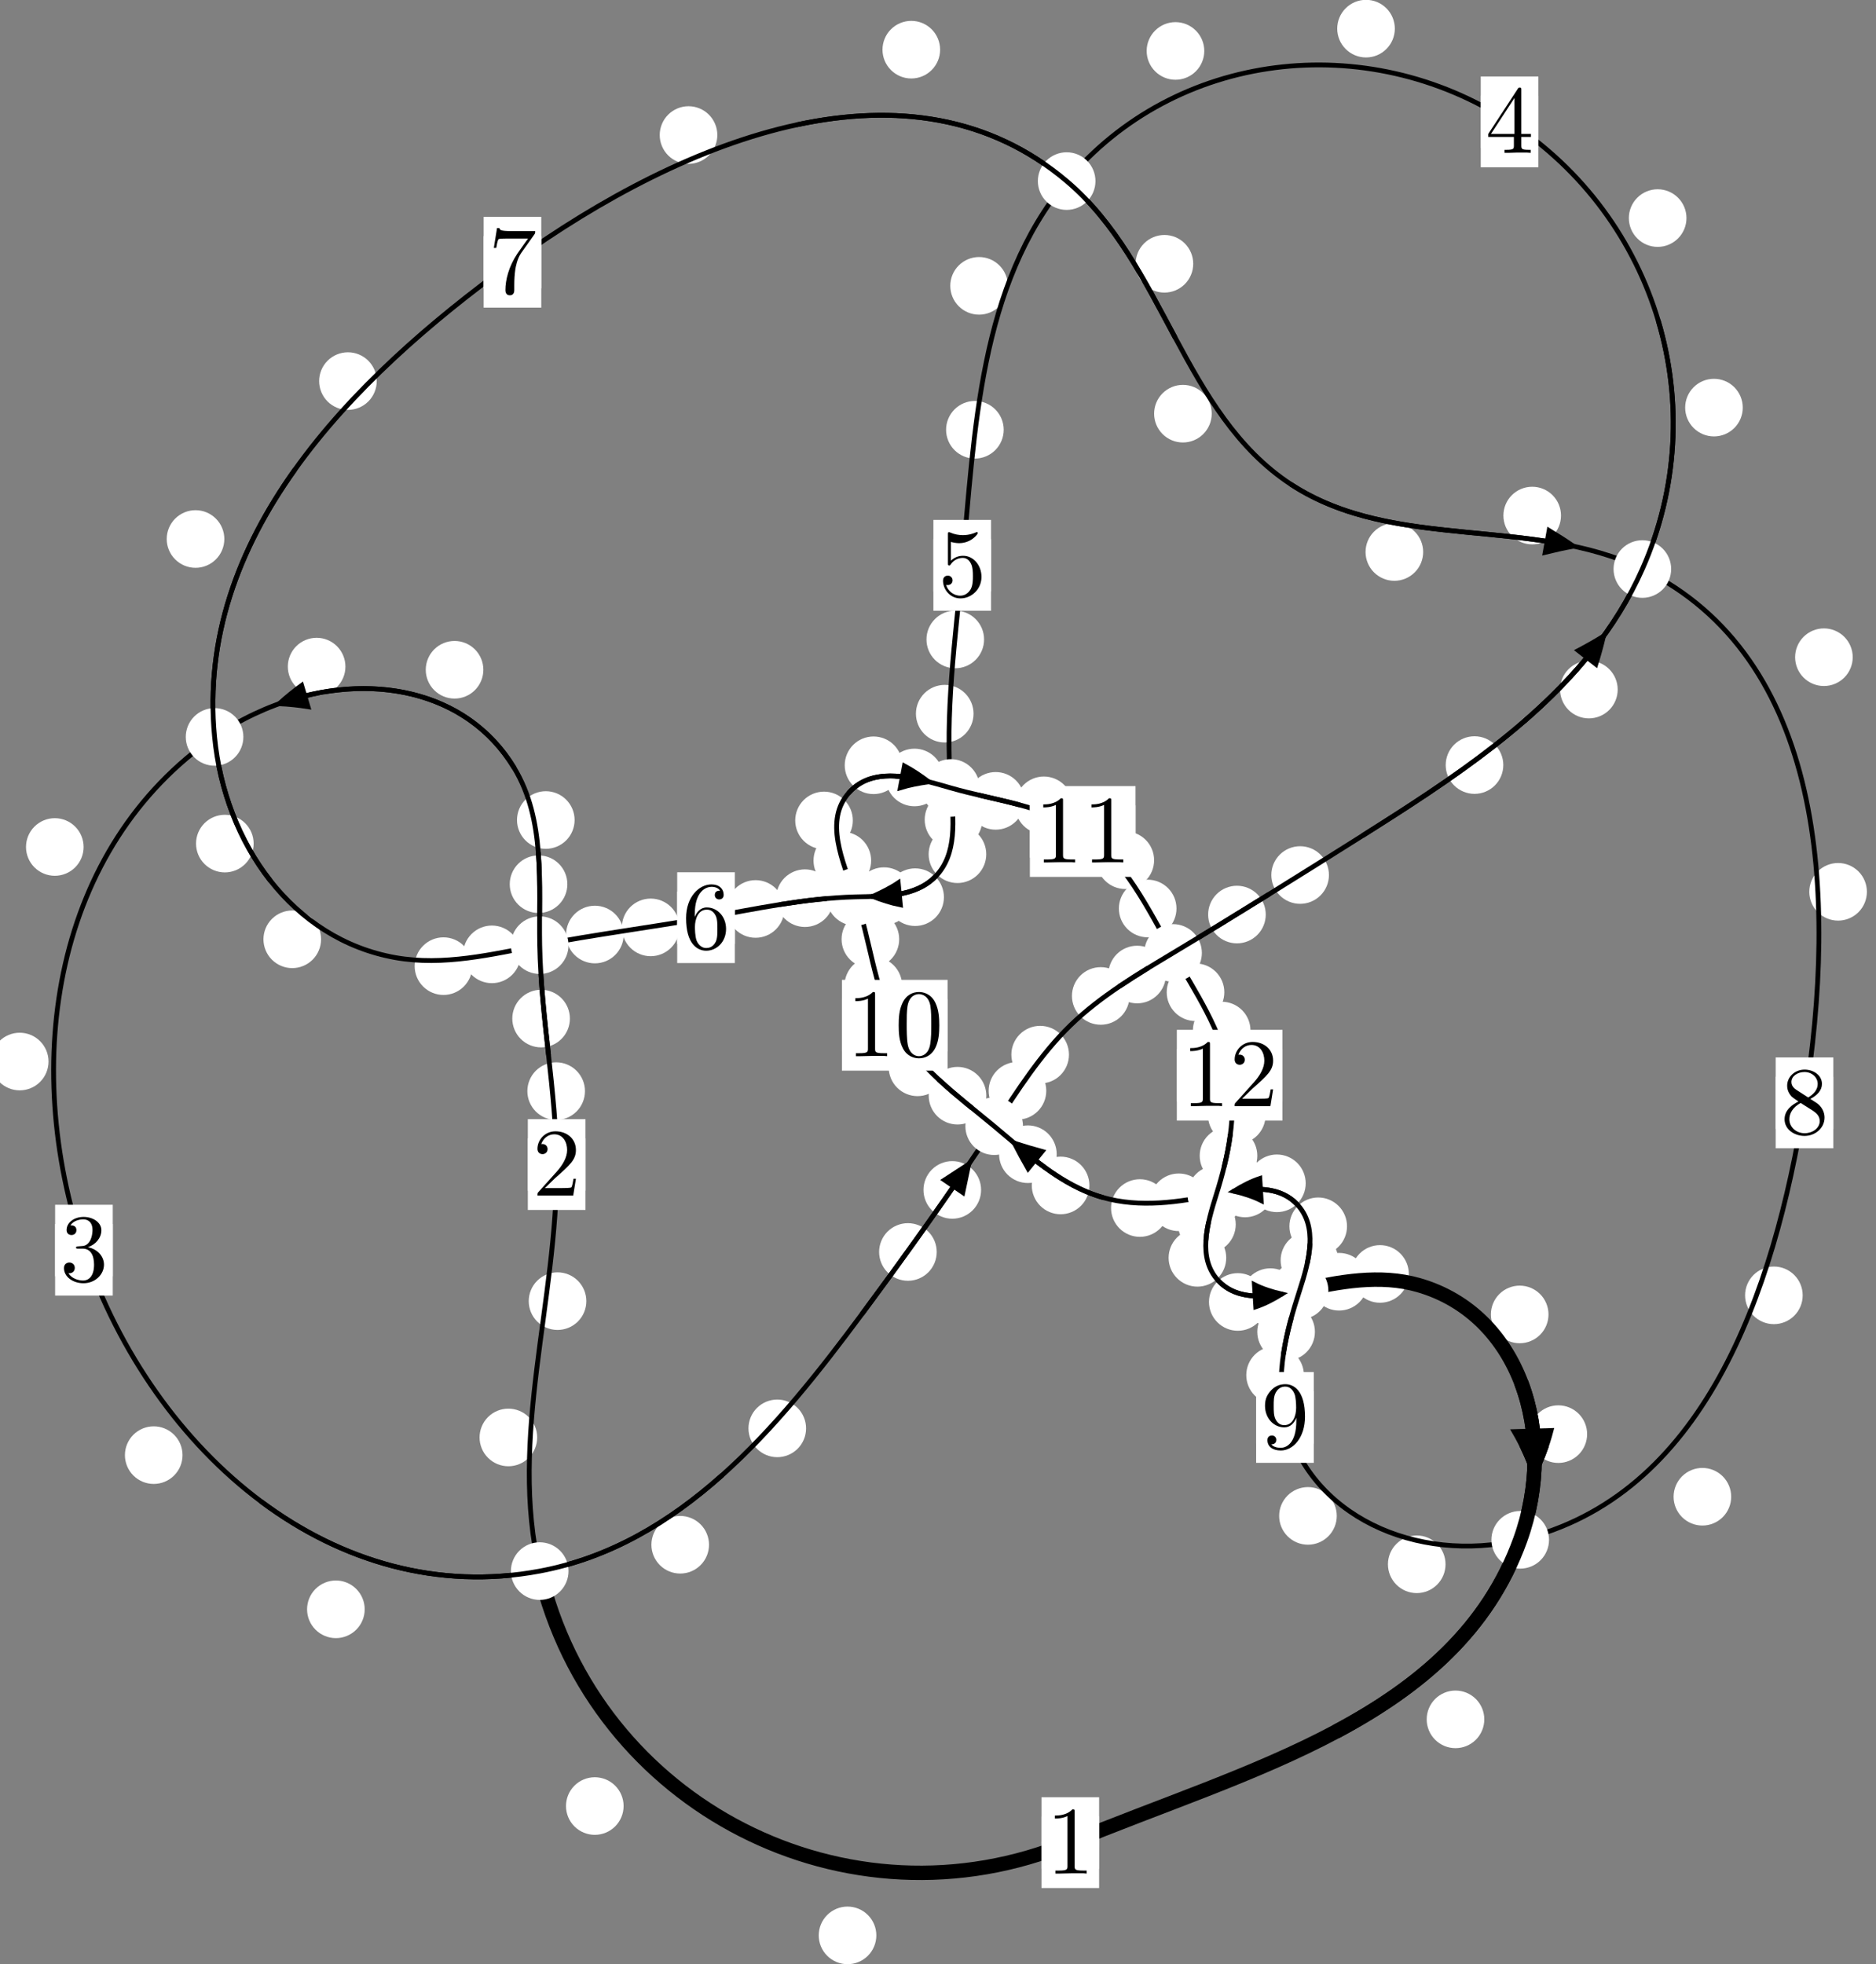 <?xml version="1.0"?>
<!-- Created by MetaPost 1.999 on 2021.07.05:2359 -->
<svg version="1.1" xmlns="http://www.w3.org/2000/svg" xmlns:xlink="http://www.w3.org/1999/xlink" width="194.654" height="203.801" viewBox="0 0 194.654 203.801">
<rect x="0" y="0" width="194.654" height="203.801" fill="#808080" stroke="none"/>
<!-- Original BoundingBox: -56.943298 -40.783890 137.710388 163.016617 -->
  <defs>
    <g transform="scale(0.01,0.01)" id="GLYPHcmr10_48">
      <path style="fill-rule: evenodd;" d="M460 -320C460 -400,455 -480,420 -554C374 -650,292 -666,250 -666C190 -666,117 -640,76 -547C44 -478,39 -400,39 -320C39 -245,43 -155,84 -79C127 2,200 22,249 22C303 22,379 1,423 -94C455 -163,460 -241,460 -320M249 -0C210 -0,151 -25,133 -121C122 -181,122 -273,122 -332C122 -396,122 -462,130 -516C149 -635,224 -644,249 -644C282 -644,348 -626,367 -527C377 -471,377 -395,377 -332C377 -257,377 -189,366 -125C351 -30,294 -0,249 -0"></path>
    </g>
    <g transform="scale(0.01,0.01)" id="GLYPHcmr10_49">
      <path style="fill-rule: evenodd;" d="M294 -640C294 -664,294 -666,271 -666C209 -602,121 -602,89 -602L89 -571C109 -571,168 -571,220 -597L220 -79C220 -43,217 -31,127 -31L95 -31L95 -0L257 -0L130 -3L217 -3L257 -3L297 -3L384 -3L419 -0L419 -31L387 -31C297 -31,294 -42,294 -79"></path>
    </g>
    <g transform="scale(0.01,0.01)" id="GLYPHcmr10_50">
      <path style="fill-rule: evenodd;" d="M127 -77L233 -180C389 -318,449 -372,449 -472C449 -586,359 -666,237 -666C124 -666,50 -574,50 -485C50 -429,100 -429,103 -429C120 -429,155 -441,155 -482C155 -508,137 -534,102 -534C94 -534,92 -534,89 -533C112 -598,166 -635,224 -635C315 -635,358 -554,358 -472C358 -392,308 -313,253 -251L61 -37C50 -26,50 -24,50 -0L421 -0L449 -174L424 -174C419 -144,412 -100,402 -85C395 -77,329 -77,307 -77"></path>
    </g>
    <g transform="scale(0.01,0.01)" id="GLYPHcmr10_51">
      <path style="fill-rule: evenodd;" d="M290 -352C372 -379,430 -449,430 -528C430 -610,342 -666,246 -666C145 -666,69 -606,69 -530C69 -497,91 -478,120 -478C151 -478,171 -500,171 -529C171 -579,124 -579,109 -579C140 -628,206 -641,242 -641C283 -641,338 -619,338 -529C338 -517,336 -459,310 -415C280 -367,246 -364,221 -363C213 -362,189 -360,182 -360C174 -359,167 -358,167 -348C167 -337,174 -337,191 -337L235 -337C317 -337,354 -269,354 -171C354 -35,285 -6,241 -6C198 -6,123 -23,88 -82C123 -77,154 -99,154 -137C154 -173,127 -193,98 -193C74 -193,42 -179,42 -135C42 -44,135 22,244 22C366 22,457 -69,457 -171C457 -253,394 -331,290 -352"></path>
    </g>
    <g transform="scale(0.01,0.01)" id="GLYPHcmr10_52">
      <path style="fill-rule: evenodd;" d="M294 -165L294 -78C294 -42,292 -31,218 -31L197 -31L197 -0L332 -0L238 -3L290 -3L332 -3L374 -3L427 -3L468 -0L468 -31L447 -31C373 -31,371 -42,371 -78L371 -165L471 -165L471 -196L371 -196L371 -651C371 -671,371 -677,355 -677C346 -677,343 -677,335 -665L28 -196L28 -165M300 -196L56 -196L300 -569"></path>
    </g>
    <g transform="scale(0.01,0.01)" id="GLYPHcmr10_53">
      <path style="fill-rule: evenodd;" d="M449 -201C449 -320,367 -420,259 -420C211 -420,168 -404,132 -369L132 -564C152 -558,185 -551,217 -551C340 -551,410 -642,410 -655C410 -661,407 -666,400 -666C399 -666,397 -666,392 -663C372 -654,323 -634,256 -634C216 -634,170 -641,123 -662C115 -665,113 -665,111 -665C101 -665,101 -657,101 -641L101 -345C101 -327,101 -319,115 -319C122 -319,124 -322,128 -328C139 -344,176 -398,257 -398C309 -398,334 -352,342 -334C358 -297,360 -258,360 -208C360 -173,360 -113,336 -71C312 -32,275 -6,229 -6C156 -6,99 -59,82 -118C85 -117,88 -116,99 -116C132 -116,149 -141,149 -165C149 -189,132 -214,99 -214C85 -214,50 -207,50 -161C50 -75,119 22,231 22C347 22,449 -74,449 -201"></path>
    </g>
    <g transform="scale(0.01,0.01)" id="GLYPHcmr10_54">
      <path style="fill-rule: evenodd;" d="M132 -328L132 -352C132 -605,256 -641,307 -641C331 -641,373 -635,395 -601C380 -601,340 -601,340 -556C340 -525,364 -510,386 -510C402 -510,432 -519,432 -558C432 -618,388 -666,305 -666C177 -666,42 -537,42 -316C42 -49,158 22,251 22C362 22,457 -72,457 -204C457 -331,368 -427,257 -427C189 -427,152 -376,132 -328M251 -6C188 -6,158 -66,152 -81C134 -128,134 -208,134 -226C134 -304,166 -404,256 -404C272 -404,318 -404,349 -342C367 -305,367 -254,367 -205C367 -157,367 -107,350 -71C320 -11,274 -6,251 -6"></path>
    </g>
    <g transform="scale(0.01,0.01)" id="GLYPHcmr10_55">
      <path style="fill-rule: evenodd;" d="M476 -609C485 -621,485 -623,485 -644L242 -644C120 -644,118 -657,114 -676L89 -676L56 -470L81 -470C84 -486,93 -549,106 -561C113 -567,191 -567,204 -567L411 -567C400 -551,321 -442,299 -409C209 -274,176 -135,176 -33C176 -23,176 22,222 22C268 22,268 -23,268 -33L268 -84C268 -139,271 -194,279 -248C283 -271,297 -357,341 -419"></path>
    </g>
    <g transform="scale(0.01,0.01)" id="GLYPHcmr10_56">
      <path style="fill-rule: evenodd;" d="M163 -457C117 -487,113 -521,113 -538C113 -599,178 -641,249 -641C322 -641,386 -589,386 -517C386 -460,347 -412,287 -377M309 -362C381 -399,430 -451,430 -517C430 -609,341 -666,250 -666C150 -666,69 -592,69 -499C69 -481,71 -436,113 -389C124 -377,161 -352,186 -335C128 -306,42 -250,42 -151C42 -45,144 22,249 22C362 22,457 -61,457 -168C457 -204,446 -249,408 -291C389 -312,373 -322,309 -362M209 -320L332 -242C360 -223,407 -193,407 -132C407 -58,332 -6,250 -6C164 -6,92 -68,92 -151C92 -209,124 -273,209 -320"></path>
    </g>
    <g transform="scale(0.01,0.01)" id="GLYPHcmr10_57">
      <path style="fill-rule: evenodd;" d="M367 -318L367 -286C367 -52,263 -6,205 -6C188 -6,134 -8,107 -42C151 -42,159 -71,159 -88C159 -119,135 -134,113 -134C97 -134,67 -125,67 -86C67 -19,121 22,206 22C335 22,457 -114,457 -329C457 -598,342 -666,253 -666C198 -666,149 -648,106 -603C65 -558,42 -516,42 -441C42 -316,130 -218,242 -218C303 -218,344 -260,367 -318M243 -241C227 -241,181 -241,150 -304C132 -341,132 -391,132 -440C132 -494,132 -541,153 -578C180 -628,218 -641,253 -641C299 -641,332 -607,349 -562C361 -530,365 -467,365 -421C365 -338,331 -241,243 -241"></path>
    </g>
  </defs>
  <path d="M90.929 200.795C90.929 200.002,90.614 199.242,90.054 198.682C89.493 198.121,88.733 197.806,87.94 197.806C87.148 197.806,86.388 198.121,85.827 198.682C85.267 199.242,84.952 200.002,84.952 200.795C84.952 201.588,85.267 202.348,85.827 202.908C86.388 203.469,87.148 203.784,87.94 203.784C88.733 203.784,89.493 203.469,90.054 202.908C90.614 202.348,90.929 201.588,90.929 200.795Z" style="fill: rgb(100%,100%,100%);stroke: none;"></path>
  <path d="M114.043 191.172C114.043 190.38,113.728 189.619,113.167 189.059C112.607 188.498,111.847 188.184,111.054 188.184C110.261 188.184,109.501 188.498,108.941 189.059C108.38 189.619,108.065 190.38,108.065 191.172C108.065 191.965,108.38 192.725,108.941 193.286C109.501 193.846,110.261 194.161,111.054 194.161C111.847 194.161,112.607 193.846,113.167 193.286C113.728 192.725,114.043 191.965,114.043 191.172Z" style="fill: rgb(100%,100%,100%);stroke: none;"></path>
  <path d="M55.737 149.134C55.737 148.341,55.422 147.581,54.862 147.02C54.301 146.46,53.541 146.145,52.748 146.145C51.956 146.145,51.196 146.46,50.635 147.02C50.075 147.581,49.76 148.341,49.76 149.134C49.76 149.926,50.075 150.687,50.635 151.247C51.196 151.808,51.956 152.123,52.748 152.123C53.541 152.123,54.301 151.808,54.862 151.247C55.422 150.687,55.737 149.926,55.737 149.134Z" style="fill: rgb(100%,100%,100%);stroke: none;"></path>
  <path d="M64.705 187.375C64.705 186.583,64.39 185.823,63.829 185.262C63.269 184.702,62.509 184.387,61.716 184.387C60.923 184.387,60.163 184.702,59.603 185.262C59.042 185.823,58.727 186.583,58.727 187.375C58.727 188.168,59.042 188.928,59.603 189.489C60.163 190.049,60.923 190.364,61.716 190.364C62.509 190.364,63.269 190.049,63.829 189.489C64.39 188.928,64.705 188.168,64.705 187.375Z" style="fill: rgb(100%,100%,100%);stroke: none;"></path>
  <path d="M60.697 113.204C60.697 112.412,60.382 111.652,59.821 111.091C59.261 110.531,58.501 110.216,57.708 110.216C56.915 110.216,56.155 110.531,55.595 111.091C55.034 111.652,54.719 112.412,54.719 113.204C54.719 113.997,55.034 114.757,55.595 115.318C56.155 115.878,56.915 116.193,57.708 116.193C58.501 116.193,59.261 115.878,59.821 115.318C60.382 114.757,60.697 113.997,60.697 113.204Z" style="fill: rgb(100%,100%,100%);stroke: none;"></path>
  <path d="M60.839 134.992C60.839 134.2,60.524 133.439,59.963 132.879C59.403 132.318,58.643 132.004,57.85 132.004C57.057 132.004,56.297 132.318,55.737 132.879C55.176 133.439,54.861 134.2,54.861 134.992C54.861 135.785,55.176 136.545,55.737 137.106C56.297 137.666,57.057 137.981,57.85 137.981C58.643 137.981,59.403 137.666,59.963 137.106C60.524 136.545,60.839 135.785,60.839 134.992Z" style="fill: rgb(100%,100%,100%);stroke: none;"></path>
  <path d="M58.869 91.734C58.869 90.942,58.554 90.181,57.993 89.621C57.433 89.06,56.673 88.746,55.88 88.746C55.087 88.746,54.327 89.06,53.767 89.621C53.206 90.181,52.891 90.942,52.891 91.734C52.891 92.527,53.206 93.287,53.767 93.848C54.327 94.408,55.087 94.723,55.88 94.723C56.673 94.723,57.433 94.408,57.993 93.848C58.554 93.287,58.869 92.527,58.869 91.734Z" style="fill: rgb(100%,100%,100%);stroke: none;"></path>
  <path d="M59.133 105.676C59.133 104.883,58.818 104.123,58.258 103.563C57.697 103.002,56.937 102.687,56.144 102.687C55.352 102.687,54.592 103.002,54.031 103.563C53.471 104.123,53.156 104.883,53.156 105.676C53.156 106.469,53.471 107.229,54.031 107.789C54.592 108.35,55.352 108.665,56.144 108.665C56.937 108.665,57.697 108.35,58.258 107.789C58.818 107.229,59.133 106.469,59.133 105.676Z" style="fill: rgb(100%,100%,100%);stroke: none;"></path>
  <path d="M50.153 69.488C50.153 68.695,49.838 67.935,49.278 67.375C48.717 66.814,47.957 66.499,47.165 66.499C46.372 66.499,45.612 66.814,45.051 67.375C44.491 67.935,44.176 68.695,44.176 69.488C44.176 70.281,44.491 71.041,45.051 71.601C45.612 72.162,46.372 72.477,47.165 72.477C47.957 72.477,48.717 72.162,49.278 71.601C49.838 71.041,50.153 70.281,50.153 69.488Z" style="fill: rgb(100%,100%,100%);stroke: none;"></path>
  <path d="M59.621 85.077C59.621 84.284,59.306 83.524,58.746 82.963C58.185 82.403,57.425 82.088,56.633 82.088C55.84 82.088,55.08 82.403,54.519 82.963C53.959 83.524,53.644 84.284,53.644 85.077C53.644 85.869,53.959 86.63,54.519 87.19C55.08 87.751,55.84 88.065,56.633 88.065C57.425 88.065,58.185 87.751,58.746 87.19C59.306 86.63,59.621 85.869,59.621 85.077Z" style="fill: rgb(100%,100%,100%);stroke: none;"></path>
  <path d="M8.675 87.874C8.675 87.082,8.36 86.321,7.8 85.761C7.239 85.2,6.479 84.885,5.687 84.885C4.894 84.885,4.134 85.2,3.573 85.761C3.013 86.321,2.698 87.082,2.698 87.874C2.698 88.667,3.013 89.427,3.573 89.988C4.134 90.548,4.894 90.863,5.687 90.863C6.479 90.863,7.239 90.548,7.8 89.988C8.36 89.427,8.675 88.667,8.675 87.874Z" style="fill: rgb(100%,100%,100%);stroke: none;"></path>
  <path d="M35.841 69.16C35.841 68.367,35.526 67.607,34.966 67.047C34.405 66.486,33.645 66.171,32.852 66.171C32.06 66.171,31.3 66.486,30.739 67.047C30.179 67.607,29.864 68.367,29.864 69.16C29.864 69.953,30.179 70.713,30.739 71.273C31.3 71.834,32.06 72.149,32.852 72.149C33.645 72.149,34.405 71.834,34.966 71.273C35.526 70.713,35.841 69.953,35.841 69.16Z" style="fill: rgb(100%,100%,100%);stroke: none;"></path>
  <path d="M18.939 150.97C18.939 150.177,18.625 149.417,18.064 148.856C17.504 148.296,16.743 147.981,15.951 147.981C15.158 147.981,14.398 148.296,13.837 148.856C13.277 149.417,12.962 150.177,12.962 150.97C12.962 151.762,13.277 152.522,13.837 153.083C14.398 153.643,15.158 153.958,15.951 153.958C16.743 153.958,17.504 153.643,18.064 153.083C18.625 152.522,18.939 151.762,18.939 150.97Z" style="fill: rgb(100%,100%,100%);stroke: none;"></path>
  <path d="M5.034 110.134C5.034 109.341,4.719 108.581,4.159 108.021C3.598 107.46,2.838 107.145,2.045 107.145C1.253 107.145,0.493 107.46,-0.068 108.021C-0.628 108.581,-0.943 109.341,-0.943 110.134C-0.943 110.927,-0.628 111.687,-0.068 112.247C0.493 112.808,1.253 113.123,2.045 113.123C2.838 113.123,3.598 112.808,4.159 112.247C4.719 111.687,5.034 110.927,5.034 110.134Z" style="fill: rgb(100%,100%,100%);stroke: none;"></path>
  <path d="M73.568 160.267C73.568 159.474,73.253 158.714,72.692 158.153C72.132 157.593,71.372 157.278,70.579 157.278C69.786 157.278,69.026 157.593,68.466 158.153C67.905 158.714,67.59 159.474,67.59 160.267C67.59 161.059,67.905 161.82,68.466 162.38C69.026 162.941,69.786 163.255,70.579 163.255C71.372 163.255,72.132 162.941,72.692 162.38C73.253 161.82,73.568 161.059,73.568 160.267Z" style="fill: rgb(100%,100%,100%);stroke: none;"></path>
  <path d="M37.84 166.965C37.84 166.172,37.525 165.412,36.964 164.852C36.404 164.291,35.644 163.976,34.851 163.976C34.058 163.976,33.298 164.291,32.738 164.852C32.177 165.412,31.862 166.172,31.862 166.965C31.862 167.758,32.177 168.518,32.738 169.078C33.298 169.639,34.058 169.954,34.851 169.954C35.644 169.954,36.404 169.639,36.964 169.078C37.525 168.518,37.84 167.758,37.84 166.965Z" style="fill: rgb(100%,100%,100%);stroke: none;"></path>
  <path d="M97.194 129.891C97.194 129.099,96.879 128.339,96.319 127.778C95.758 127.218,94.998 126.903,94.206 126.903C93.413 126.903,92.653 127.218,92.092 127.778C91.532 128.339,91.217 129.099,91.217 129.891C91.217 130.684,91.532 131.444,92.092 132.005C92.653 132.565,93.413 132.88,94.206 132.88C94.998 132.88,95.758 132.565,96.319 132.005C96.879 131.444,97.194 130.684,97.194 129.891Z" style="fill: rgb(100%,100%,100%);stroke: none;"></path>
  <path d="M83.639 148.192C83.639 147.399,83.324 146.639,82.763 146.079C82.203 145.518,81.443 145.203,80.65 145.203C79.857 145.203,79.097 145.518,78.537 146.079C77.976 146.639,77.661 147.399,77.661 148.192C77.661 148.985,77.976 149.745,78.537 150.305C79.097 150.866,79.857 151.181,80.65 151.181C81.443 151.181,82.203 150.866,82.763 150.305C83.324 149.745,83.639 148.985,83.639 148.192Z" style="fill: rgb(100%,100%,100%);stroke: none;"></path>
  <path d="M108.561 113.17C108.561 112.377,108.246 111.617,107.685 111.057C107.125 110.496,106.364 110.181,105.572 110.181C104.779 110.181,104.019 110.496,103.458 111.057C102.898 111.617,102.583 112.377,102.583 113.17C102.583 113.963,102.898 114.723,103.458 115.283C104.019 115.844,104.779 116.159,105.572 116.159C106.364 116.159,107.125 115.844,107.685 115.283C108.246 114.723,108.561 113.963,108.561 113.17Z" style="fill: rgb(100%,100%,100%);stroke: none;"></path>
  <path d="M101.798 123.453C101.798 122.661,101.483 121.901,100.923 121.34C100.362 120.78,99.602 120.465,98.81 120.465C98.017 120.465,97.257 120.78,96.696 121.34C96.136 121.901,95.821 122.661,95.821 123.453C95.821 124.246,96.136 125.006,96.696 125.567C97.257 126.127,98.017 126.442,98.81 126.442C99.602 126.442,100.362 126.127,100.923 125.567C101.483 125.006,101.798 124.246,101.798 123.453Z" style="fill: rgb(100%,100%,100%);stroke: none;"></path>
  <path d="M117.202 103.329C117.202 102.537,116.887 101.777,116.327 101.216C115.766 100.656,115.006 100.341,114.213 100.341C113.421 100.341,112.661 100.656,112.1 101.216C111.54 101.777,111.225 102.537,111.225 103.329C111.225 104.122,111.54 104.882,112.1 105.443C112.661 106.003,113.421 106.318,114.213 106.318C115.006 106.318,115.766 106.003,116.327 105.443C116.887 104.882,117.202 104.122,117.202 103.329Z" style="fill: rgb(100%,100%,100%);stroke: none;"></path>
  <path d="M110.917 109.42C110.917 108.627,110.602 107.867,110.041 107.307C109.481 106.746,108.721 106.431,107.928 106.431C107.135 106.431,106.375 106.746,105.815 107.307C105.254 107.867,104.939 108.627,104.939 109.42C104.939 110.213,105.254 110.973,105.815 111.533C106.375 112.094,107.135 112.409,107.928 112.409C108.721 112.409,109.481 112.094,110.041 111.533C110.602 110.973,110.917 110.213,110.917 109.42Z" style="fill: rgb(100%,100%,100%);stroke: none;"></path>
  <path d="M131.335 94.884C131.335 94.092,131.02 93.332,130.459 92.771C129.899 92.211,129.139 91.896,128.346 91.896C127.553 91.896,126.793 92.211,126.233 92.771C125.672 93.332,125.357 94.092,125.357 94.884C125.357 95.677,125.672 96.437,126.233 96.998C126.793 97.558,127.553 97.873,128.346 97.873C129.139 97.873,129.899 97.558,130.459 96.998C131.02 96.437,131.335 95.677,131.335 94.884Z" style="fill: rgb(100%,100%,100%);stroke: none;"></path>
  <path d="M120.979 101.107C120.979 100.314,120.664 99.554,120.103 98.994C119.543 98.433,118.783 98.118,117.99 98.118C117.197 98.118,116.437 98.433,115.876 98.994C115.316 99.554,115.001 100.314,115.001 101.107C115.001 101.9,115.316 102.66,115.876 103.22C116.437 103.781,117.197 104.096,117.99 104.096C118.783 104.096,119.543 103.781,120.103 103.22C120.664 102.66,120.979 101.9,120.979 101.107Z" style="fill: rgb(100%,100%,100%);stroke: none;"></path>
  <path d="M155.983 79.374C155.983 78.582,155.668 77.821,155.108 77.261C154.547 76.7,153.787 76.386,152.995 76.386C152.202 76.386,151.442 76.7,150.881 77.261C150.321 77.821,150.006 78.582,150.006 79.374C150.006 80.167,150.321 80.927,150.881 81.488C151.442 82.048,152.202 82.363,152.995 82.363C153.787 82.363,154.547 82.048,155.108 81.488C155.668 80.927,155.983 80.167,155.983 79.374Z" style="fill: rgb(100%,100%,100%);stroke: none;"></path>
  <path d="M137.891 90.784C137.891 89.991,137.576 89.231,137.015 88.67C136.455 88.11,135.695 87.795,134.902 87.795C134.109 87.795,133.349 88.11,132.789 88.67C132.228 89.231,131.913 89.991,131.913 90.784C131.913 91.576,132.228 92.336,132.789 92.897C133.349 93.457,134.109 93.772,134.902 93.772C135.695 93.772,136.455 93.457,137.015 92.897C137.576 92.336,137.891 91.576,137.891 90.784Z" style="fill: rgb(100%,100%,100%);stroke: none;"></path>
  <path d="M180.83 42.289C180.83 41.497,180.515 40.737,179.955 40.176C179.395 39.616,178.634 39.301,177.842 39.301C177.049 39.301,176.289 39.616,175.728 40.176C175.168 40.737,174.853 41.497,174.853 42.289C174.853 43.082,175.168 43.842,175.728 44.403C176.289 44.963,177.049 45.278,177.842 45.278C178.634 45.278,179.395 44.963,179.955 44.403C180.515 43.842,180.83 43.082,180.83 42.289Z" style="fill: rgb(100%,100%,100%);stroke: none;"></path>
  <path d="M167.852 71.542C167.852 70.749,167.537 69.989,166.977 69.429C166.417 68.868,165.656 68.553,164.864 68.553C164.071 68.553,163.311 68.868,162.75 69.429C162.19 69.989,161.875 70.749,161.875 71.542C161.875 72.335,162.19 73.095,162.75 73.655C163.311 74.216,164.071 74.531,164.864 74.531C165.656 74.531,166.417 74.216,166.977 73.655C167.537 73.095,167.852 72.335,167.852 71.542Z" style="fill: rgb(100%,100%,100%);stroke: none;"></path>
  <path d="M144.728 2.972C144.728 2.179,144.413 1.419,143.852 0.859C143.292 0.298,142.532 -0.017,141.739 -0.017C140.946 -0.017,140.186 0.298,139.626 0.859C139.065 1.419,138.75 2.179,138.75 2.972C138.75 3.765,139.065 4.525,139.626 5.085C140.186 5.646,140.946 5.961,141.739 5.961C142.532 5.961,143.292 5.646,143.852 5.085C144.413 4.525,144.728 3.765,144.728 2.972Z" style="fill: rgb(100%,100%,100%);stroke: none;"></path>
  <path d="M174.988 22.625C174.988 21.832,174.673 21.072,174.112 20.512C173.552 19.951,172.792 19.636,171.999 19.636C171.206 19.636,170.446 19.951,169.886 20.512C169.325 21.072,169.01 21.832,169.01 22.625C169.01 23.418,169.325 24.178,169.886 24.738C170.446 25.299,171.206 25.614,171.999 25.614C172.792 25.614,173.552 25.299,174.112 24.738C174.673 24.178,174.988 23.418,174.988 22.625Z" style="fill: rgb(100%,100%,100%);stroke: none;"></path>
  <path d="M104.578 29.656C104.578 28.863,104.263 28.103,103.703 27.543C103.142 26.982,102.382 26.667,101.589 26.667C100.797 26.667,100.037 26.982,99.476 27.543C98.916 28.103,98.601 28.863,98.601 29.656C98.601 30.449,98.916 31.209,99.476 31.769C100.037 32.33,100.797 32.645,101.589 32.645C102.382 32.645,103.142 32.33,103.703 31.769C104.263 31.209,104.578 30.449,104.578 29.656Z" style="fill: rgb(100%,100%,100%);stroke: none;"></path>
  <path d="M124.956 5.285C124.956 4.492,124.641 3.732,124.08 3.172C123.52 2.611,122.76 2.296,121.967 2.296C121.174 2.296,120.414 2.611,119.854 3.172C119.293 3.732,118.978 4.492,118.978 5.285C118.978 6.078,119.293 6.838,119.854 7.398C120.414 7.959,121.174 8.274,121.967 8.274C122.76 8.274,123.52 7.959,124.08 7.398C124.641 6.838,124.956 6.078,124.956 5.285Z" style="fill: rgb(100%,100%,100%);stroke: none;"></path>
  <path d="M102.108 66.343C102.108 65.55,101.793 64.79,101.233 64.23C100.672 63.669,99.912 63.354,99.119 63.354C98.327 63.354,97.566 63.669,97.006 64.23C96.446 64.79,96.131 65.55,96.131 66.343C96.131 67.136,96.446 67.896,97.006 68.456C97.566 69.017,98.327 69.332,99.119 69.332C99.912 69.332,100.672 69.017,101.233 68.456C101.793 67.896,102.108 67.136,102.108 66.343Z" style="fill: rgb(100%,100%,100%);stroke: none;"></path>
  <path d="M104.144 44.588C104.144 43.795,103.829 43.035,103.268 42.474C102.708 41.914,101.948 41.599,101.155 41.599C100.362 41.599,99.602 41.914,99.042 42.474C98.481 43.035,98.166 43.795,98.166 44.588C98.166 45.38,98.481 46.14,99.042 46.701C99.602 47.261,100.362 47.576,101.155 47.576C101.948 47.576,102.708 47.261,103.268 46.701C103.829 46.14,104.144 45.38,104.144 44.588Z" style="fill: rgb(100%,100%,100%);stroke: none;"></path>
  <path d="M101.924 85.04C101.924 84.247,101.609 83.487,101.049 82.926C100.489 82.366,99.728 82.051,98.936 82.051C98.143 82.051,97.383 82.366,96.822 82.926C96.262 83.487,95.947 84.247,95.947 85.04C95.947 85.832,96.262 86.592,96.822 87.153C97.383 87.713,98.143 88.028,98.936 88.028C99.728 88.028,100.489 87.713,101.049 87.153C101.609 86.592,101.924 85.832,101.924 85.04Z" style="fill: rgb(100%,100%,100%);stroke: none;"></path>
  <path d="M101.015 74.045C101.015 73.252,100.7 72.492,100.139 71.931C99.579 71.371,98.818 71.056,98.026 71.056C97.233 71.056,96.473 71.371,95.912 71.931C95.352 72.492,95.037 73.252,95.037 74.045C95.037 74.837,95.352 75.597,95.912 76.158C96.473 76.718,97.233 77.033,98.026 77.033C98.818 77.033,99.579 76.718,100.139 76.158C100.7 75.597,101.015 74.837,101.015 74.045Z" style="fill: rgb(100%,100%,100%);stroke: none;"></path>
  <path d="M97.942 93.081C97.942 92.288,97.627 91.528,97.067 90.968C96.506 90.407,95.746 90.092,94.953 90.092C94.161 90.092,93.4 90.407,92.84 90.968C92.279 91.528,91.964 92.288,91.964 93.081C91.964 93.874,92.279 94.634,92.84 95.194C93.4 95.755,94.161 96.07,94.953 96.07C95.746 96.07,96.506 95.755,97.067 95.194C97.627 94.634,97.942 93.874,97.942 93.081Z" style="fill: rgb(100%,100%,100%);stroke: none;"></path>
  <path d="M102.334 88.626C102.334 87.833,102.019 87.073,101.458 86.512C100.898 85.952,100.138 85.637,99.345 85.637C98.552 85.637,97.792 85.952,97.232 86.512C96.671 87.073,96.356 87.833,96.356 88.626C96.356 89.418,96.671 90.178,97.232 90.739C97.792 91.299,98.552 91.614,99.345 91.614C100.138 91.614,100.898 91.299,101.458 90.739C102.019 90.178,102.334 89.418,102.334 88.626Z" style="fill: rgb(100%,100%,100%);stroke: none;"></path>
  <path d="M86.512 93.185C86.512 92.392,86.197 91.632,85.636 91.071C85.076 90.511,84.315 90.196,83.523 90.196C82.73 90.196,81.97 90.511,81.409 91.071C80.849 91.632,80.534 92.392,80.534 93.185C80.534 93.977,80.849 94.738,81.409 95.298C81.97 95.858,82.73 96.173,83.523 96.173C84.315 96.173,85.076 95.858,85.636 95.298C86.197 94.738,86.512 93.977,86.512 93.185Z" style="fill: rgb(100%,100%,100%);stroke: none;"></path>
  <path d="M94.713 92.974C94.713 92.181,94.398 91.421,93.837 90.861C93.277 90.3,92.517 89.985,91.724 89.985C90.931 89.985,90.171 90.3,89.611 90.861C89.05 91.421,88.735 92.181,88.735 92.974C88.735 93.767,89.05 94.527,89.611 95.087C90.171 95.648,90.931 95.963,91.724 95.963C92.517 95.963,93.277 95.648,93.837 95.087C94.398 94.527,94.713 93.767,94.713 92.974Z" style="fill: rgb(100%,100%,100%);stroke: none;"></path>
  <path d="M70.503 96.216C70.503 95.423,70.188 94.663,69.628 94.103C69.067 93.542,68.307 93.227,67.514 93.227C66.722 93.227,65.962 93.542,65.401 94.103C64.841 94.663,64.526 95.423,64.526 96.216C64.526 97.009,64.841 97.769,65.401 98.329C65.962 98.89,66.722 99.205,67.514 99.205C68.307 99.205,69.067 98.89,69.628 98.329C70.188 97.769,70.503 97.009,70.503 96.216Z" style="fill: rgb(100%,100%,100%);stroke: none;"></path>
  <path d="M81.387 94.304C81.387 93.511,81.072 92.751,80.511 92.191C79.951 91.63,79.191 91.315,78.398 91.315C77.605 91.315,76.845 91.63,76.285 92.191C75.724 92.751,75.409 93.511,75.409 94.304C75.409 95.097,75.724 95.857,76.285 96.417C76.845 96.978,77.605 97.293,78.398 97.293C79.191 97.293,79.951 96.978,80.511 96.417C81.072 95.857,81.387 95.097,81.387 94.304Z" style="fill: rgb(100%,100%,100%);stroke: none;"></path>
  <path d="M54.027 99.014C54.027 98.221,53.712 97.461,53.151 96.901C52.591 96.34,51.831 96.025,51.038 96.025C50.245 96.025,49.485 96.34,48.925 96.901C48.364 97.461,48.049 98.221,48.049 99.014C48.049 99.807,48.364 100.567,48.925 101.127C49.485 101.688,50.245 102.003,51.038 102.003C51.831 102.003,52.591 101.688,53.151 101.127C53.712 100.567,54.027 99.807,54.027 99.014Z" style="fill: rgb(100%,100%,100%);stroke: none;"></path>
  <path d="M64.715 96.958C64.715 96.165,64.4 95.405,63.839 94.844C63.279 94.284,62.519 93.969,61.726 93.969C60.933 93.969,60.173 94.284,59.613 94.844C59.052 95.405,58.737 96.165,58.737 96.958C58.737 97.75,59.052 98.51,59.613 99.071C60.173 99.631,60.933 99.946,61.726 99.946C62.519 99.946,63.279 99.631,63.839 99.071C64.4 98.51,64.715 97.75,64.715 96.958Z" style="fill: rgb(100%,100%,100%);stroke: none;"></path>
  <path d="M33.314 97.452C33.314 96.659,32.999 95.899,32.438 95.338C31.878 94.778,31.118 94.463,30.325 94.463C29.532 94.463,28.772 94.778,28.212 95.338C27.651 95.899,27.336 96.659,27.336 97.452C27.336 98.244,27.651 99.004,28.212 99.565C28.772 100.125,29.532 100.44,30.325 100.44C31.118 100.44,31.878 100.125,32.438 99.565C32.999 99.004,33.314 98.244,33.314 97.452Z" style="fill: rgb(100%,100%,100%);stroke: none;"></path>
  <path d="M49.004 100.237C49.004 99.444,48.689 98.684,48.128 98.124C47.568 97.563,46.808 97.248,46.015 97.248C45.222 97.248,44.462 97.563,43.902 98.124C43.341 98.684,43.026 99.444,43.026 100.237C43.026 101.03,43.341 101.79,43.902 102.35C44.462 102.911,45.222 103.226,46.015 103.226C46.808 103.226,47.568 102.911,48.128 102.35C48.689 101.79,49.004 101.03,49.004 100.237Z" style="fill: rgb(100%,100%,100%);stroke: none;"></path>
  <path d="M23.277 55.921C23.277 55.128,22.962 54.368,22.401 53.808C21.841 53.247,21.08 52.932,20.288 52.932C19.495 52.932,18.735 53.247,18.174 53.808C17.614 54.368,17.299 55.128,17.299 55.921C17.299 56.714,17.614 57.474,18.174 58.034C18.735 58.595,19.495 58.91,20.288 58.91C21.08 58.91,21.841 58.595,22.401 58.034C22.962 57.474,23.277 56.714,23.277 55.921Z" style="fill: rgb(100%,100%,100%);stroke: none;"></path>
  <path d="M26.318 87.522C26.318 86.73,26.003 85.97,25.442 85.409C24.882 84.849,24.121 84.534,23.329 84.534C22.536 84.534,21.776 84.849,21.215 85.409C20.655 85.97,20.34 86.73,20.34 87.522C20.34 88.315,20.655 89.075,21.215 89.636C21.776 90.196,22.536 90.511,23.329 90.511C24.121 90.511,24.882 90.196,25.442 89.636C26.003 89.075,26.318 88.315,26.318 87.522Z" style="fill: rgb(100%,100%,100%);stroke: none;"></path>
  <path d="M74.43 14.01C74.43 13.217,74.115 12.457,73.555 11.897C72.994 11.336,72.234 11.021,71.442 11.021C70.649 11.021,69.889 11.336,69.328 11.897C68.768 12.457,68.453 13.217,68.453 14.01C68.453 14.803,68.768 15.563,69.328 16.124C69.889 16.684,70.649 16.999,71.442 16.999C72.234 16.999,72.994 16.684,73.555 16.124C74.115 15.563,74.43 14.803,74.43 14.01Z" style="fill: rgb(100%,100%,100%);stroke: none;"></path>
  <path d="M39.091 39.539C39.091 38.746,38.776 37.986,38.216 37.425C37.655 36.865,36.895 36.55,36.103 36.55C35.31 36.55,34.55 36.865,33.989 37.425C33.429 37.986,33.114 38.746,33.114 39.539C33.114 40.331,33.429 41.091,33.989 41.652C34.55 42.212,35.31 42.527,36.103 42.527C36.895 42.527,37.655 42.212,38.216 41.652C38.776 41.091,39.091 40.331,39.091 39.539Z" style="fill: rgb(100%,100%,100%);stroke: none;"></path>
  <path d="M123.809 27.368C123.809 26.575,123.494 25.815,122.934 25.255C122.373 24.694,121.613 24.379,120.82 24.379C120.028 24.379,119.267 24.694,118.707 25.255C118.147 25.815,117.832 26.575,117.832 27.368C117.832 28.161,118.147 28.921,118.707 29.481C119.267 30.042,120.028 30.357,120.82 30.357C121.613 30.357,122.373 30.042,122.934 29.481C123.494 28.921,123.809 28.161,123.809 27.368Z" style="fill: rgb(100%,100%,100%);stroke: none;"></path>
  <path d="M97.546 5.154C97.546 4.361,97.231 3.601,96.67 3.041C96.11 2.48,95.35 2.165,94.557 2.165C93.764 2.165,93.004 2.48,92.444 3.041C91.883 3.601,91.568 4.361,91.568 5.154C91.568 5.947,91.883 6.707,92.444 7.267C93.004 7.828,93.764 8.143,94.557 8.143C95.35 8.143,96.11 7.828,96.67 7.267C97.231 6.707,97.546 5.947,97.546 5.154Z" style="fill: rgb(100%,100%,100%);stroke: none;"></path>
  <path d="M147.668 57.269C147.668 56.477,147.353 55.716,146.792 55.156C146.232 54.595,145.472 54.281,144.679 54.281C143.886 54.281,143.126 54.595,142.566 55.156C142.005 55.716,141.69 56.477,141.69 57.269C141.69 58.062,142.005 58.822,142.566 59.383C143.126 59.943,143.886 60.258,144.679 60.258C145.472 60.258,146.232 59.943,146.792 59.383C147.353 58.822,147.668 58.062,147.668 57.269Z" style="fill: rgb(100%,100%,100%);stroke: none;"></path>
  <path d="M125.729 42.919C125.729 42.126,125.414 41.366,124.853 40.806C124.293 40.245,123.533 39.93,122.74 39.93C121.947 39.93,121.187 40.245,120.627 40.806C120.066 41.366,119.751 42.126,119.751 42.919C119.751 43.712,120.066 44.472,120.627 45.032C121.187 45.593,121.947 45.908,122.74 45.908C123.533 45.908,124.293 45.593,124.853 45.032C125.414 44.472,125.729 43.712,125.729 42.919Z" style="fill: rgb(100%,100%,100%);stroke: none;"></path>
  <path d="M192.239 68.184C192.239 67.392,191.924 66.631,191.364 66.071C190.803 65.51,190.043 65.196,189.251 65.196C188.458 65.196,187.698 65.51,187.137 66.071C186.577 66.631,186.262 67.392,186.262 68.184C186.262 68.977,186.577 69.737,187.137 70.298C187.698 70.858,188.458 71.173,189.251 71.173C190.043 71.173,190.803 70.858,191.364 70.298C191.924 69.737,192.239 68.977,192.239 68.184Z" style="fill: rgb(100%,100%,100%);stroke: none;"></path>
  <path d="M161.97 53.488C161.97 52.696,161.655 51.935,161.095 51.375C160.535 50.814,159.774 50.499,158.982 50.499C158.189 50.499,157.429 50.814,156.868 51.375C156.308 51.935,155.993 52.696,155.993 53.488C155.993 54.281,156.308 55.041,156.868 55.602C157.429 56.162,158.189 56.477,158.982 56.477C159.774 56.477,160.535 56.162,161.095 55.602C161.655 55.041,161.97 54.281,161.97 53.488Z" style="fill: rgb(100%,100%,100%);stroke: none;"></path>
  <path d="M187.047 134.391C187.047 133.599,186.732 132.839,186.172 132.278C185.611 131.718,184.851 131.403,184.059 131.403C183.266 131.403,182.506 131.718,181.945 132.278C181.385 132.839,181.07 133.599,181.07 134.391C181.07 135.184,181.385 135.944,181.945 136.505C182.506 137.065,183.266 137.38,184.059 137.38C184.851 137.38,185.611 137.065,186.172 136.505C186.732 135.944,187.047 135.184,187.047 134.391Z" style="fill: rgb(100%,100%,100%);stroke: none;"></path>
  <path d="M193.71 92.524C193.71 91.732,193.395 90.971,192.835 90.411C192.274 89.851,191.514 89.536,190.722 89.536C189.929 89.536,189.169 89.851,188.608 90.411C188.048 90.971,187.733 91.732,187.733 92.524C187.733 93.317,188.048 94.077,188.608 94.638C189.169 95.198,189.929 95.513,190.722 95.513C191.514 95.513,192.274 95.198,192.835 94.638C193.395 94.077,193.71 93.317,193.71 92.524Z" style="fill: rgb(100%,100%,100%);stroke: none;"></path>
  <path d="M149.989 162.294C149.989 161.501,149.675 160.741,149.114 160.181C148.554 159.62,147.793 159.305,147.001 159.305C146.208 159.305,145.448 159.62,144.887 160.181C144.327 160.741,144.012 161.501,144.012 162.294C144.012 163.087,144.327 163.847,144.887 164.407C145.448 164.968,146.208 165.283,147.001 165.283C147.793 165.283,148.554 164.968,149.114 164.407C149.675 163.847,149.989 163.087,149.989 162.294Z" style="fill: rgb(100%,100%,100%);stroke: none;"></path>
  <path d="M179.629 155.286C179.629 154.493,179.314 153.733,178.754 153.172C178.194 152.612,177.433 152.297,176.641 152.297C175.848 152.297,175.088 152.612,174.527 153.172C173.967 153.733,173.652 154.493,173.652 155.286C173.652 156.078,173.967 156.838,174.527 157.399C175.088 157.959,175.848 158.274,176.641 158.274C177.433 158.274,178.194 157.959,178.754 157.399C179.314 156.838,179.629 156.078,179.629 155.286Z" style="fill: rgb(100%,100%,100%);stroke: none;"></path>
  <path d="M135.292 142.669C135.292 141.876,134.977 141.116,134.416 140.555C133.856 139.995,133.096 139.68,132.303 139.68C131.51 139.68,130.75 139.995,130.19 140.555C129.629 141.116,129.314 141.876,129.314 142.669C129.314 143.462,129.629 144.222,130.19 144.782C130.75 145.343,131.51 145.658,132.303 145.658C133.096 145.658,133.856 145.343,134.416 144.782C134.977 144.222,135.292 143.462,135.292 142.669Z" style="fill: rgb(100%,100%,100%);stroke: none;"></path>
  <path d="M138.703 157.274C138.703 156.481,138.388 155.721,137.827 155.16C137.267 154.6,136.507 154.285,135.714 154.285C134.921 154.285,134.161 154.6,133.601 155.16C133.04 155.721,132.725 156.481,132.725 157.274C132.725 158.066,133.04 158.826,133.601 159.387C134.161 159.947,134.921 160.262,135.714 160.262C136.507 160.262,137.267 159.947,137.827 159.387C138.388 158.826,138.703 158.066,138.703 157.274Z" style="fill: rgb(100%,100%,100%);stroke: none;"></path>
  <path d="M138.855 130.761C138.855 129.968,138.54 129.208,137.98 128.648C137.419 128.087,136.659 127.772,135.867 127.772C135.074 127.772,134.314 128.087,133.753 128.648C133.193 129.208,132.878 129.968,132.878 130.761C132.878 131.554,133.193 132.314,133.753 132.874C134.314 133.435,135.074 133.75,135.867 133.75C136.659 133.75,137.419 133.435,137.98 132.874C138.54 132.314,138.855 131.554,138.855 130.761Z" style="fill: rgb(100%,100%,100%);stroke: none;"></path>
  <path d="M136.435 138.176C136.435 137.384,136.12 136.624,135.559 136.063C134.999 135.503,134.239 135.188,133.446 135.188C132.653 135.188,131.893 135.503,131.333 136.063C130.772 136.624,130.457 137.384,130.457 138.176C130.457 138.969,130.772 139.729,131.333 140.29C131.893 140.85,132.653 141.165,133.446 141.165C134.239 141.165,134.999 140.85,135.559 140.29C136.12 139.729,136.435 138.969,136.435 138.176Z" style="fill: rgb(100%,100%,100%);stroke: none;"></path>
  <path d="M135.479 122.768C135.479 121.976,135.164 121.215,134.603 120.655C134.043 120.094,133.283 119.779,132.49 119.779C131.697 119.779,130.937 120.094,130.377 120.655C129.816 121.215,129.501 121.976,129.501 122.768C129.501 123.561,129.816 124.321,130.377 124.882C130.937 125.442,131.697 125.757,132.49 125.757C133.283 125.757,134.043 125.442,134.603 124.882C135.164 124.321,135.479 123.561,135.479 122.768Z" style="fill: rgb(100%,100%,100%);stroke: none;"></path>
  <path d="M139.767 127.228C139.767 126.436,139.452 125.675,138.892 125.115C138.331 124.554,137.571 124.239,136.778 124.239C135.986 124.239,135.225 124.554,134.665 125.115C134.104 125.675,133.789 126.436,133.789 127.228C133.789 128.021,134.104 128.781,134.665 129.342C135.225 129.902,135.986 130.217,136.778 130.217C137.571 130.217,138.331 129.902,138.892 129.342C139.452 128.781,139.767 128.021,139.767 127.228Z" style="fill: rgb(100%,100%,100%);stroke: none;"></path>
  <path d="M125.296 124.737C125.296 123.945,124.981 123.185,124.421 122.624C123.86 122.064,123.1 121.749,122.307 121.749C121.515 121.749,120.754 122.064,120.194 122.624C119.633 123.185,119.319 123.945,119.319 124.737C119.319 125.53,119.633 126.29,120.194 126.851C120.754 127.411,121.515 127.726,122.307 127.726C123.1 127.726,123.86 127.411,124.421 126.851C124.981 126.29,125.296 125.53,125.296 124.737Z" style="fill: rgb(100%,100%,100%);stroke: none;"></path>
  <path d="M132.174 123.302C132.174 122.509,131.859 121.749,131.299 121.189C130.739 120.628,129.978 120.313,129.186 120.313C128.393 120.313,127.633 120.628,127.072 121.189C126.512 121.749,126.197 122.509,126.197 123.302C126.197 124.095,126.512 124.855,127.072 125.415C127.633 125.976,128.393 126.291,129.186 126.291C129.978 126.291,130.739 125.976,131.299 125.415C131.859 124.855,132.174 124.095,132.174 123.302Z" style="fill: rgb(100%,100%,100%);stroke: none;"></path>
  <path d="M113.037 122.989C113.037 122.196,112.722 121.436,112.161 120.876C111.601 120.315,110.841 120,110.048 120C109.255 120,108.495 120.315,107.935 120.876C107.374 121.436,107.059 122.196,107.059 122.989C107.059 123.782,107.374 124.542,107.935 125.102C108.495 125.663,109.255 125.978,110.048 125.978C110.841 125.978,111.601 125.663,112.161 125.102C112.722 124.542,113.037 123.782,113.037 122.989Z" style="fill: rgb(100%,100%,100%);stroke: none;"></path>
  <path d="M121.262 125.333C121.262 124.541,120.947 123.78,120.386 123.22C119.826 122.659,119.066 122.345,118.273 122.345C117.48 122.345,116.72 122.659,116.16 123.22C115.599 123.78,115.284 124.541,115.284 125.333C115.284 126.126,115.599 126.886,116.16 127.447C116.72 128.007,117.48 128.322,118.273 128.322C119.066 128.322,119.826 128.007,120.386 127.447C120.947 126.886,121.262 126.126,121.262 125.333Z" style="fill: rgb(100%,100%,100%);stroke: none;"></path>
  <path d="M102.342 113.678C102.342 112.886,102.027 112.126,101.466 111.565C100.906 111.005,100.146 110.69,99.353 110.69C98.56 110.69,97.8 111.005,97.24 111.565C96.679 112.126,96.364 112.886,96.364 113.678C96.364 114.471,96.679 115.231,97.24 115.792C97.8 116.352,98.56 116.667,99.353 116.667C100.146 116.667,100.906 116.352,101.466 115.792C102.027 115.231,102.342 114.471,102.342 113.678Z" style="fill: rgb(100%,100%,100%);stroke: none;"></path>
  <path d="M109.643 119.749C109.643 118.957,109.328 118.197,108.768 117.636C108.207 117.076,107.447 116.761,106.654 116.761C105.862 116.761,105.101 117.076,104.541 117.636C103.98 118.197,103.665 118.957,103.665 119.749C103.665 120.542,103.98 121.302,104.541 121.863C105.101 122.423,105.862 122.738,106.654 122.738C107.447 122.738,108.207 122.423,108.768 121.863C109.328 121.302,109.643 120.542,109.643 119.749Z" style="fill: rgb(100%,100%,100%);stroke: none;"></path>
  <path d="M93.603 102.259C93.603 101.466,93.288 100.706,92.727 100.146C92.167 99.585,91.406 99.27,90.614 99.27C89.821 99.27,89.061 99.585,88.5 100.146C87.94 100.706,87.625 101.466,87.625 102.259C87.625 103.052,87.94 103.812,88.5 104.372C89.061 104.933,89.821 105.248,90.614 105.248C91.406 105.248,92.167 104.933,92.727 104.372C93.288 103.812,93.603 103.052,93.603 102.259Z" style="fill: rgb(100%,100%,100%);stroke: none;"></path>
  <path d="M98.191 110.734C98.191 109.942,97.876 109.181,97.315 108.621C96.755 108.06,95.995 107.745,95.202 107.745C94.409 107.745,93.649 108.06,93.089 108.621C92.528 109.181,92.213 109.942,92.213 110.734C92.213 111.527,92.528 112.287,93.089 112.848C93.649 113.408,94.409 113.723,95.202 113.723C95.995 113.723,96.755 113.408,97.315 112.848C97.876 112.287,98.191 111.527,98.191 110.734Z" style="fill: rgb(100%,100%,100%);stroke: none;"></path>
  <path d="M90.389 89.285C90.389 88.492,90.074 87.732,89.513 87.171C88.953 86.611,88.193 86.296,87.4 86.296C86.607 86.296,85.847 86.611,85.287 87.171C84.726 87.732,84.411 88.492,84.411 89.285C84.411 90.077,84.726 90.837,85.287 91.398C85.847 91.958,86.607 92.273,87.4 92.273C88.193 92.273,88.953 91.958,89.513 91.398C90.074 90.837,90.389 90.077,90.389 89.285Z" style="fill: rgb(100%,100%,100%);stroke: none;"></path>
  <path d="M93.3 97.442C93.3 96.65,92.985 95.89,92.424 95.329C91.864 94.769,91.104 94.454,90.311 94.454C89.518 94.454,88.758 94.769,88.198 95.329C87.637 95.89,87.322 96.65,87.322 97.442C87.322 98.235,87.637 98.995,88.198 99.556C88.758 100.116,89.518 100.431,90.311 100.431C91.104 100.431,91.864 100.116,92.424 99.556C92.985 98.995,93.3 98.235,93.3 97.442Z" style="fill: rgb(100%,100%,100%);stroke: none;"></path>
  <path d="M93.627 79.398C93.627 78.605,93.312 77.845,92.751 77.284C92.191 76.724,91.431 76.409,90.638 76.409C89.845 76.409,89.085 76.724,88.525 77.284C87.964 77.845,87.649 78.605,87.649 79.398C87.649 80.19,87.964 80.95,88.525 81.511C89.085 82.071,89.845 82.386,90.638 82.386C91.431 82.386,92.191 82.071,92.751 81.511C93.312 80.95,93.627 80.19,93.627 79.398Z" style="fill: rgb(100%,100%,100%);stroke: none;"></path>
  <path d="M88.49 85.122C88.49 84.329,88.175 83.569,87.615 83.008C87.054 82.448,86.294 82.133,85.501 82.133C84.709 82.133,83.948 82.448,83.388 83.008C82.828 83.569,82.513 84.329,82.513 85.122C82.513 85.914,82.828 86.674,83.388 87.235C83.948 87.795,84.709 88.11,85.501 88.11C86.294 88.11,87.054 87.795,87.615 87.235C88.175 86.674,88.49 85.914,88.49 85.122Z" style="fill: rgb(100%,100%,100%);stroke: none;"></path>
  <path d="M106.301 83.089C106.301 82.296,105.986 81.536,105.426 80.976C104.865 80.415,104.105 80.1,103.312 80.1C102.52 80.1,101.76 80.415,101.199 80.976C100.639 81.536,100.324 82.296,100.324 83.089C100.324 83.882,100.639 84.642,101.199 85.202C101.76 85.763,102.52 86.078,103.312 86.078C104.105 86.078,104.865 85.763,105.426 85.202C105.986 84.642,106.301 83.882,106.301 83.089Z" style="fill: rgb(100%,100%,100%);stroke: none;"></path>
  <path d="M97.876 80.663C97.876 79.87,97.561 79.11,97.001 78.549C96.44 77.989,95.68 77.674,94.887 77.674C94.095 77.674,93.335 77.989,92.774 78.549C92.214 79.11,91.899 79.87,91.899 80.663C91.899 81.455,92.214 82.215,92.774 82.776C93.335 83.336,94.095 83.651,94.887 83.651C95.68 83.651,96.44 83.336,97.001 82.776C97.561 82.215,97.876 81.455,97.876 80.663Z" style="fill: rgb(100%,100%,100%);stroke: none;"></path>
  <path d="M119.75 89.246C119.75 88.453,119.435 87.693,118.875 87.133C118.314 86.572,117.554 86.257,116.762 86.257C115.969 86.257,115.209 86.572,114.648 87.133C114.088 87.693,113.773 88.453,113.773 89.246C113.773 90.039,114.088 90.799,114.648 91.359C115.209 91.92,115.969 92.235,116.762 92.235C117.554 92.235,118.314 91.92,118.875 91.359C119.435 90.799,119.75 90.039,119.75 89.246Z" style="fill: rgb(100%,100%,100%);stroke: none;"></path>
  <path d="M111.302 83.553C111.302 82.76,110.987 82,110.427 81.44C109.866 80.879,109.106 80.564,108.313 80.564C107.521 80.564,106.761 80.879,106.2 81.44C105.64 82,105.325 82.76,105.325 83.553C105.325 84.346,105.64 85.106,106.2 85.666C106.761 86.227,107.521 86.542,108.313 86.542C109.106 86.542,109.866 86.227,110.427 85.666C110.987 85.106,111.302 84.346,111.302 83.553Z" style="fill: rgb(100%,100%,100%);stroke: none;"></path>
  <path d="M127.036 102.944C127.036 102.152,126.721 101.391,126.16 100.831C125.6 100.271,124.84 99.956,124.047 99.956C123.254 99.956,122.494 100.271,121.934 100.831C121.373 101.391,121.058 102.152,121.058 102.944C121.058 103.737,121.373 104.497,121.934 105.058C122.494 105.618,123.254 105.933,124.047 105.933C124.84 105.933,125.6 105.618,126.16 105.058C126.721 104.497,127.036 103.737,127.036 102.944Z" style="fill: rgb(100%,100%,100%);stroke: none;"></path>
  <path d="M122.072 94.256C122.072 93.463,121.757 92.703,121.197 92.143C120.636 91.582,119.876 91.267,119.083 91.267C118.291 91.267,117.531 91.582,116.97 92.143C116.41 92.703,116.095 93.463,116.095 94.256C116.095 95.049,116.41 95.809,116.97 96.369C117.531 96.93,118.291 97.245,119.083 97.245C119.876 97.245,120.636 96.93,121.197 96.369C121.757 95.809,122.072 95.049,122.072 94.256Z" style="fill: rgb(100%,100%,100%);stroke: none;"></path>
  <path d="M131.317 115.702C131.317 114.909,131.002 114.149,130.442 113.588C129.881 113.028,129.121 112.713,128.328 112.713C127.536 112.713,126.775 113.028,126.215 113.588C125.655 114.149,125.34 114.909,125.34 115.702C125.34 116.494,125.655 117.254,126.215 117.815C126.775 118.375,127.536 118.69,128.328 118.69C129.121 118.69,129.881 118.375,130.442 117.815C131.002 117.254,131.317 116.494,131.317 115.702Z" style="fill: rgb(100%,100%,100%);stroke: none;"></path>
  <path d="M129.751 106.916C129.751 106.124,129.437 105.363,128.876 104.803C128.316 104.243,127.555 103.928,126.763 103.928C125.97 103.928,125.21 104.243,124.649 104.803C124.089 105.363,123.774 106.124,123.774 106.916C123.774 107.709,124.089 108.469,124.649 109.03C125.21 109.59,125.97 109.905,126.763 109.905C127.555 109.905,128.316 109.59,128.876 109.03C129.437 108.469,129.751 107.709,129.751 106.916Z" style="fill: rgb(100%,100%,100%);stroke: none;"></path>
  <path d="M128.22 127.028C128.22 126.235,127.905 125.475,127.345 124.915C126.784 124.354,126.024 124.039,125.231 124.039C124.439 124.039,123.678 124.354,123.118 124.915C122.557 125.475,122.242 126.235,122.242 127.028C122.242 127.821,122.557 128.581,123.118 129.141C123.678 129.702,124.439 130.017,125.231 130.017C126.024 130.017,126.784 129.702,127.345 129.141C127.905 128.581,128.22 127.821,128.22 127.028Z" style="fill: rgb(100%,100%,100%);stroke: none;"></path>
  <path d="M130.458 119.908C130.458 119.115,130.143 118.355,129.583 117.794C129.022 117.234,128.262 116.919,127.47 116.919C126.677 116.919,125.917 117.234,125.356 117.794C124.796 118.355,124.481 119.115,124.481 119.908C124.481 120.7,124.796 121.46,125.356 122.021C125.917 122.581,126.677 122.896,127.47 122.896C128.262 122.896,129.022 122.581,129.583 122.021C130.143 121.46,130.458 120.7,130.458 119.908Z" style="fill: rgb(100%,100%,100%);stroke: none;"></path>
  <path d="M131.422 135.077C131.422 134.285,131.108 133.525,130.547 132.964C129.987 132.404,129.226 132.089,128.434 132.089C127.641 132.089,126.881 132.404,126.32 132.964C125.76 133.525,125.445 134.285,125.445 135.077C125.445 135.87,125.76 136.63,126.32 137.191C126.881 137.751,127.641 138.066,128.434 138.066C129.226 138.066,129.987 137.751,130.547 137.191C131.108 136.63,131.422 135.87,131.422 135.077Z" style="fill: rgb(100%,100%,100%);stroke: none;"></path>
  <path d="M127.233 130.499C127.233 129.706,126.918 128.946,126.357 128.386C125.797 127.825,125.037 127.51,124.244 127.51C123.451 127.51,122.691 127.825,122.131 128.386C121.57 128.946,121.255 129.706,121.255 130.499C121.255 131.292,121.57 132.052,122.131 132.612C122.691 133.173,123.451 133.488,124.244 133.488C125.037 133.488,125.797 133.173,126.357 132.612C126.918 132.052,127.233 131.292,127.233 130.499Z" style="fill: rgb(100%,100%,100%);stroke: none;"></path>
  <path d="M141.932 132.979C141.932 132.186,141.618 131.426,141.057 130.865C140.497 130.305,139.736 129.99,138.944 129.99C138.151 129.99,137.391 130.305,136.83 130.865C136.27 131.426,135.955 132.186,135.955 132.979C135.955 133.772,136.27 134.532,136.83 135.092C137.391 135.653,138.151 135.968,138.944 135.968C139.736 135.968,140.497 135.653,141.057 135.092C141.618 134.532,141.932 133.772,141.932 132.979Z" style="fill: rgb(100%,100%,100%);stroke: none;"></path>
  <path d="M134.801 134.576C134.801 133.783,134.486 133.023,133.926 132.462C133.365 131.902,132.605 131.587,131.812 131.587C131.02 131.587,130.26 131.902,129.699 132.462C129.139 133.023,128.824 133.783,128.824 134.576C128.824 135.368,129.139 136.128,129.699 136.689C130.26 137.249,131.02 137.564,131.812 137.564C132.605 137.564,133.365 137.249,133.926 136.689C134.486 136.128,134.801 135.368,134.801 134.576Z" style="fill: rgb(100%,100%,100%);stroke: none;"></path>
  <path d="M160.673 136.372C160.673 135.579,160.358 134.819,159.798 134.258C159.237 133.698,158.477 133.383,157.684 133.383C156.892 133.383,156.132 133.698,155.571 134.258C155.011 134.819,154.696 135.579,154.696 136.372C154.696 137.164,155.011 137.925,155.571 138.485C156.132 139.046,156.892 139.36,157.684 139.36C158.477 139.36,159.237 139.046,159.798 138.485C160.358 137.925,160.673 137.164,160.673 136.372Z" style="fill: rgb(100%,100%,100%);stroke: none;"></path>
  <path d="M146.179 132.17C146.179 131.378,145.864 130.617,145.304 130.057C144.743 129.496,143.983 129.182,143.19 129.182C142.398 129.182,141.637 129.496,141.077 130.057C140.517 130.617,140.202 131.378,140.202 132.17C140.202 132.963,140.517 133.723,141.077 134.284C141.637 134.844,142.398 135.159,143.19 135.159C143.983 135.159,144.743 134.844,145.304 134.284C145.864 133.723,146.179 132.963,146.179 132.17Z" style="fill: rgb(100%,100%,100%);stroke: none;"></path>
  <path d="M154.011 178.383C154.011 177.59,153.696 176.83,153.136 176.269C152.575 175.709,151.815 175.394,151.022 175.394C150.23 175.394,149.47 175.709,148.909 176.269C148.349 176.83,148.034 177.59,148.034 178.383C148.034 179.175,148.349 179.935,148.909 180.496C149.47 181.056,150.23 181.371,151.022 181.371C151.815 181.371,152.575 181.056,153.136 180.496C153.696 179.935,154.011 179.175,154.011 178.383Z" style="fill: rgb(100%,100%,100%);stroke: none;"></path>
  <path d="M164.68 148.791C164.68 147.998,164.365 147.238,163.805 146.677C163.244 146.117,162.484 145.802,161.692 145.802C160.899 145.802,160.139 146.117,159.578 146.677C159.018 147.238,158.703 147.998,158.703 148.791C158.703 149.583,159.018 150.344,159.578 150.904C160.139 151.464,160.899 151.779,161.692 151.779C162.484 151.779,163.244 151.464,163.805 150.904C164.365 150.344,164.68 149.583,164.68 148.791Z" style="fill: rgb(100%,100%,100%);stroke: none;"></path>
  <path d="M111.054 191.172C87.94 200.795,61.716 187.375,56 163C52.748 149.134,57.85 134.992,57.758 120.823C57.708 113.204,56.144 105.676,56 98.059C55.88 91.734,56.633 85.077,53.333 79.644C47.165 69.488,32.852 69.16,22.264 76.454C5.687 87.874,2.045 110.134,8.71 129.705C15.951 150.97,34.851 166.965,56 163C70.579 160.267,80.65 148.192,89.496 136.25C94.206 129.891,98.81 123.453,103.157 116.842C105.572 113.17,107.928 109.42,111.087 106.359C114.213 103.329,117.99 101.107,121.718 98.867C128.346 94.884,134.902 90.784,141.443 86.659C152.995 79.374,164.864 71.542,170.411 59.038C177.842 42.289,171.999 22.625,156.632 12.645C141.739 2.972,121.967 5.285,110.676 18.788C101.589 29.656,101.155 44.588,99.839 58.652C99.119 66.343,98.026 74.045,98.663 81.75C98.936 85.04,99.345 88.626,97.043 90.961C94.953 93.081,91.724 92.974,88.744 93.051C83.523 93.185,78.398 94.304,73.257 95.207C67.514 96.216,61.726 96.958,56 98.059C51.038 99.014,46.015 100.237,41.027 99.352C30.325 97.452,23.329 87.522,22.264 76.454C20.288 55.921,36.103 39.539,53.172 27.208C71.442 14.01,94.557 5.154,110.676 18.788C120.82 27.368,122.74 42.919,133.957 50.256C144.679 57.269,158.982 53.488,170.411 59.038C189.251 68.184,190.722 92.524,187.237 114.421C184.059 134.391,176.641 155.286,157.738 159.755C147.001 162.294,135.714 157.274,133.328 147.059C132.303 142.669,133.446 138.176,134.843 133.897C135.867 130.761,136.778 127.228,134.557 124.918C132.49 122.768,129.186 123.302,126.207 123.924C122.307 124.737,118.273 125.333,114.435 124.239C110.048 122.989,106.654 119.749,103.157 116.842C99.353 113.678,95.202 110.734,92.839 106.37C90.614 102.259,90.311 97.442,88.744 93.051C87.4 89.285,85.501 85.122,88.103 82.223C90.638 79.398,94.887 80.663,98.663 81.75C103.312 83.089,108.313 83.553,112.342 86.268C116.762 89.246,119.083 94.256,121.718 98.867C124.047 102.944,126.763 106.916,127.589 111.552C128.328 115.702,127.47 119.908,126.207 123.924C125.231 127.028,124.244 130.499,126.388 132.842C128.434 135.077,131.812 134.576,134.843 133.897C138.944 132.979,143.19 132.17,147.234 133.343C157.684 136.372,161.692 148.791,157.738 159.755C151.022 178.383,129.353 183.554,111.054 191.172" style="stroke:rgb(0%,0%,0%); stroke-width: 0.498;stroke-linecap: round;stroke-linejoin: round;stroke-miterlimit: 10;fill: none;"></path>
  <path d="M111.054 191.172C87.94 200.795,61.716 187.375,56 163" style="stroke:rgb(0%,0%,0%); stroke-width: 1.494;stroke-linecap: round;stroke-linejoin: round;stroke-miterlimit: 10;fill: none;"></path>
  <path d="M134.843 133.897C138.944 132.979,143.19 132.17,147.234 133.343C157.684 136.372,161.692 148.791,157.738 159.755C151.022 178.383,129.353 183.554,111.054 191.172" style="stroke:rgb(0%,0%,0%); stroke-width: 1.494;stroke-linecap: round;stroke-linejoin: round;stroke-miterlimit: 10;fill: none;"></path>
  <path d="M58.989 163C58.989 162.207,58.674 161.447,58.113 160.887C57.553 160.326,56.793 160.011,56 160.011C55.207 160.011,54.447 160.326,53.887 160.887C53.326 161.447,53.011 162.207,53.011 163C53.011 163.793,53.326 164.553,53.887 165.113C54.447 165.674,55.207 165.989,56 165.989C56.793 165.989,57.553 165.674,58.113 165.113C58.674 164.553,58.989 163.793,58.989 163Z" style="fill: rgb(100%,100%,100%);stroke: none;"></path>
  <path d="M27.139 155.814C35.413 161.975,45.426 164.983,56 163C63.289 161.633,69.452 157.931,74.898 153.078" style="stroke:rgb(0%,0%,0%); stroke-width: 0.498;stroke-linecap: round;stroke-linejoin: round;stroke-miterlimit: 10;fill: none;"></path>
  <path d="M25.252 76.454C25.252 75.662,24.938 74.902,24.377 74.341C23.817 73.781,23.056 73.466,22.264 73.466C21.471 73.466,20.711 73.781,20.15 74.341C19.59 74.902,19.275 75.662,19.275 76.454C19.275 77.247,19.59 78.007,20.15 78.568C20.711 79.128,21.471 79.443,22.264 79.443C23.056 79.443,23.817 79.128,24.377 78.568C24.938 78.007,25.252 77.247,25.252 76.454Z" style="fill: rgb(100%,100%,100%);stroke: none;"></path>
  <path d="M28.032 91.341C24.812 87.238,22.796 81.988,22.264 76.454C21.276 66.188,24.735 56.959,30.576 48.755" style="stroke:rgb(0%,0%,0%); stroke-width: 0.498;stroke-linecap: round;stroke-linejoin: round;stroke-miterlimit: 10;fill: none;"></path>
  <path d="M106.146 116.842C106.146 116.049,105.831 115.289,105.271 114.728C104.71 114.168,103.95 113.853,103.157 113.853C102.365 113.853,101.604 114.168,101.044 114.728C100.484 115.289,100.169 116.049,100.169 116.842C100.169 117.634,100.484 118.395,101.044 118.955C101.604 119.516,102.365 119.83,103.157 119.83C103.95 119.83,104.71 119.516,105.271 118.955C105.831 118.395,106.146 117.634,106.146 116.842Z" style="fill: rgb(100%,100%,100%);stroke: none;"></path>
  <path d="M108.462 121.162C106.628 119.832,104.906 118.296,103.157 116.842C101.255 115.26,99.266 113.733,97.458 112.056" style="stroke:rgb(0%,0%,0%); stroke-width: 0.498;stroke-linecap: round;stroke-linejoin: round;stroke-miterlimit: 10;fill: none;"></path>
  <path d="M173.4 59.038C173.4 58.245,173.085 57.485,172.525 56.924C171.964 56.364,171.204 56.049,170.411 56.049C169.619 56.049,168.858 56.364,168.298 56.924C167.738 57.485,167.423 58.245,167.423 59.038C167.423 59.83,167.738 60.59,168.298 61.151C168.858 61.711,169.619 62.026,170.411 62.026C171.204 62.026,171.964 61.711,172.525 61.151C173.085 60.59,173.4 59.83,173.4 59.038Z" style="fill: rgb(100%,100%,100%);stroke: none;"></path>
  <path d="M158.179 74.806C163.283 70.374,167.638 65.29,170.411 59.038C174.126 50.663,174.523 41.56,172.071 33.303" style="stroke:rgb(0%,0%,0%); stroke-width: 0.498;stroke-linecap: round;stroke-linejoin: round;stroke-miterlimit: 10;fill: none;"></path>
  <path d="M101.652 81.75C101.652 80.957,101.337 80.197,100.777 79.637C100.216 79.076,99.456 78.761,98.663 78.761C97.871 78.761,97.111 79.076,96.55 79.637C95.99 80.197,95.675 80.957,95.675 81.75C95.675 82.543,95.99 83.303,96.55 83.863C97.111 84.424,97.871 84.739,98.663 84.739C99.456 84.739,100.216 84.424,100.777 83.863C101.337 83.303,101.652 82.543,101.652 81.75Z" style="fill: rgb(100%,100%,100%);stroke: none;"></path>
  <path d="M92.918 80.519C94.769 80.618,96.775 81.206,98.663 81.75C100.988 82.42,103.4 82.87,105.735 83.493" style="stroke:rgb(0%,0%,0%); stroke-width: 0.498;stroke-linecap: round;stroke-linejoin: round;stroke-miterlimit: 10;fill: none;"></path>
  <path d="M58.989 98.059C58.989 97.267,58.674 96.506,58.113 95.946C57.553 95.385,56.793 95.071,56 95.071C55.207 95.071,54.447 95.385,53.887 95.946C53.326 96.506,53.011 97.267,53.011 98.059C53.011 98.852,53.326 99.612,53.887 100.173C54.447 100.733,55.207 101.048,56 101.048C56.793 101.048,57.553 100.733,58.113 100.173C58.674 99.612,58.989 98.852,58.989 98.059Z" style="fill: rgb(100%,100%,100%);stroke: none;"></path>
  <path d="M56.914 109.44C56.499 105.654,56.072 101.868,56 98.059C55.94 94.897,56.098 91.651,55.859 88.517" style="stroke:rgb(0%,0%,0%); stroke-width: 0.498;stroke-linecap: round;stroke-linejoin: round;stroke-miterlimit: 10;fill: none;"></path>
  <path d="M113.665 18.788C113.665 17.995,113.35 17.235,112.79 16.675C112.229 16.114,111.469 15.799,110.676 15.799C109.884 15.799,109.124 16.114,108.563 16.675C108.003 17.235,107.688 17.995,107.688 18.788C107.688 19.581,108.003 20.341,108.563 20.901C109.124 21.462,109.884 21.777,110.676 21.777C111.469 21.777,112.229 21.462,112.79 20.901C113.35 20.341,113.665 19.581,113.665 18.788Z" style="fill: rgb(100%,100%,100%);stroke: none;"></path>
  <path d="M82.731 12.936C92.808 10.777,102.617 11.971,110.676 18.788C115.748 23.078,118.764 29.111,121.914 34.988" style="stroke:rgb(0%,0%,0%); stroke-width: 0.498;stroke-linecap: round;stroke-linejoin: round;stroke-miterlimit: 10;fill: none;"></path>
  <path d="M160.727 159.755C160.727 158.962,160.412 158.202,159.852 157.642C159.291 157.081,158.531 156.766,157.738 156.766C156.946 156.766,156.186 157.081,155.625 157.642C155.065 158.202,154.75 158.962,154.75 159.755C154.75 160.548,155.065 161.308,155.625 161.868C156.186 162.429,156.946 162.744,157.738 162.744C158.531 162.744,159.291 162.429,159.852 161.868C160.412 161.308,160.727 160.548,160.727 159.755Z" style="fill: rgb(100%,100%,100%);stroke: none;"></path>
  <path d="M157.888 143.573C159.702 148.427,159.715 154.273,157.738 159.755C154.38 169.069,147.284 175.018,138.74 179.592" style="stroke:rgb(0%,0%,0%); stroke-width: 1.494;stroke-linecap: round;stroke-linejoin: round;stroke-miterlimit: 10;fill: none;"></path>
  <path d="M129.196 123.924C129.196 123.131,128.881 122.371,128.32 121.81C127.76 121.25,127 120.935,126.207 120.935C125.414 120.935,124.654 121.25,124.094 121.81C123.533 122.371,123.218 123.131,123.218 123.924C123.218 124.716,123.533 125.476,124.094 126.037C124.654 126.597,125.414 126.912,126.207 126.912C127 126.912,127.76 126.597,128.32 126.037C128.881 125.476,129.196 124.716,129.196 123.924Z" style="fill: rgb(100%,100%,100%);stroke: none;"></path>
  <path d="M127.649 117.788C127.369 119.86,126.838 121.916,126.207 123.924C125.719 125.476,125.228 127.12,125.128 128.668" style="stroke:rgb(0%,0%,0%); stroke-width: 0.498;stroke-linecap: round;stroke-linejoin: round;stroke-miterlimit: 10;fill: none;"></path>
  <path d="M91.733 93.051C91.733 92.258,91.418 91.498,90.857 90.937C90.297 90.377,89.537 90.062,88.744 90.062C87.951 90.062,87.191 90.377,86.631 90.937C86.07 91.498,85.755 92.258,85.755 93.051C85.755 93.843,86.07 94.603,86.631 95.164C87.191 95.724,87.951 96.039,88.744 96.039C89.537 96.039,90.297 95.724,90.857 95.164C91.418 94.603,91.733 93.843,91.733 93.051Z" style="fill: rgb(100%,100%,100%);stroke: none;"></path>
  <path d="M93.227 92.772C91.786 93.02,90.234 93.012,88.744 93.051C86.133 93.118,83.547 93.431,80.97 93.84" style="stroke:rgb(0%,0%,0%); stroke-width: 0.498;stroke-linecap: round;stroke-linejoin: round;stroke-miterlimit: 10;fill: none;"></path>
  <path d="M124.706 98.867C124.706 98.074,124.391 97.314,123.831 96.754C123.27 96.193,122.51 95.878,121.718 95.878C120.925 95.878,120.165 96.193,119.604 96.754C119.044 97.314,118.729 98.074,118.729 98.867C118.729 99.66,119.044 100.42,119.604 100.98C120.165 101.541,120.925 101.856,121.718 101.856C122.51 101.856,123.27 101.541,123.831 100.98C124.391 100.42,124.706 99.66,124.706 98.867Z" style="fill: rgb(100%,100%,100%);stroke: none;"></path>
  <path d="M116.177 102.317C117.978 101.103,119.854 99.987,121.718 98.867C125.032 96.876,128.328 94.855,131.613 92.816" style="stroke:rgb(0%,0%,0%); stroke-width: 0.498;stroke-linecap: round;stroke-linejoin: round;stroke-miterlimit: 10;fill: none;"></path>
  <path d="M137.832 133.897C137.832 133.104,137.517 132.344,136.956 131.784C136.396 131.223,135.636 130.908,134.843 130.908C134.05 130.908,133.29 131.223,132.73 131.784C132.169 132.344,131.854 133.104,131.854 133.897C131.854 134.69,132.169 135.45,132.73 136.01C133.29 136.571,134.05 136.886,134.843 136.886C135.636 136.886,136.396 136.571,136.956 136.01C137.517 135.45,137.832 134.69,137.832 133.897Z" style="fill: rgb(100%,100%,100%);stroke: none;"></path>
  <path d="M133.177 140.436C133.51 138.23,134.145 136.037,134.843 133.897C135.355 132.329,135.839 130.662,135.917 129.098" style="stroke:rgb(0%,0%,0%); stroke-width: 0.498;stroke-linecap: round;stroke-linejoin: round;stroke-miterlimit: 10;fill: none;"></path>
  <path d="M147.234 133.343C155.595 135.766,159.831 144.199,159.167 153.089" style="stroke:rgb(0%,0%,0%); stroke-width: 0.498;stroke-linecap: round;stroke-linejoin: round;stroke-miterlimit: 10;fill: none;"></path>
  <path d="M157.117 148.529C157.945 149.943,158.635 151.474,159.167 153.089C159.933 151.571,160.528 150,160.942 148.414Z" style="stroke:rgb(0%,0%,0%); stroke-width: 0.498;fill: rgb(0%,0%,0%);"></path>
  <path d="M147.234 133.343C155.595 135.766,159.831 144.199,159.167 153.089" style="stroke:rgb(0%,0%,0%); stroke-width: 0.498;stroke-linecap: round;stroke-linejoin: round;stroke-miterlimit: 10;fill: none;"></path>
  <path d="M158.054 150.303C158.478 151.197,158.851 152.128,159.167 153.089C159.623 152.186,160.018 151.264,160.35 150.332Z" style="stroke:rgb(0%,0%,0%); stroke-width: 0.498;fill: rgb(0%,0%,0%);"></path>
  <path d="M53.333 79.644C48.398 71.519,38.251 69.684,28.969 73.01" style="stroke:rgb(0%,0%,0%); stroke-width: 0.498;stroke-linecap: round;stroke-linejoin: round;stroke-miterlimit: 10;fill: none;"></path>
  <path d="M31.296 71.117C30.495 71.699,29.717 72.331,28.969 73.01C29.978 73.059,30.975 73.162,31.953 73.317Z" style="stroke:rgb(0%,0%,0%); stroke-width: 0.498;fill: rgb(0%,0%,0%);"></path>
  <path d="M89.496 136.25C93.264 131.163,96.964 126.025,100.519 120.789" style="stroke:rgb(0%,0%,0%); stroke-width: 0.498;stroke-linecap: round;stroke-linejoin: round;stroke-miterlimit: 10;fill: none;"></path>
  <path d="M99.9 123.724C100.11 122.746,100.317 121.768,100.519 120.789C99.684 121.338,98.846 121.884,98.005 122.426Z" style="stroke:rgb(0%,0%,0%); stroke-width: 0.498;fill: rgb(0%,0%,0%);"></path>
  <path d="M141.443 86.659C150.684 80.831,160.129 74.653,166.377 66.012" style="stroke:rgb(0%,0%,0%); stroke-width: 0.498;stroke-linecap: round;stroke-linejoin: round;stroke-miterlimit: 10;fill: none;"></path>
  <path d="M165.583 68.906C165.88 67.95,166.146 66.986,166.377 66.012C165.525 66.537,164.656 67.031,163.77 67.497Z" style="stroke:rgb(0%,0%,0%); stroke-width: 0.498;fill: rgb(0%,0%,0%);"></path>
  <path d="M97.043 90.961C95.371 92.657,92.97 92.928,90.551 93.007" style="stroke:rgb(0%,0%,0%); stroke-width: 0.498;stroke-linecap: round;stroke-linejoin: round;stroke-miterlimit: 10;fill: none;"></path>
  <path d="M93.197 91.594C92.386 92.138,91.476 92.588,90.551 93.007C91.502 93.365,92.463 93.691,93.421 93.879Z" style="stroke:rgb(0%,0%,0%); stroke-width: 0.498;fill: rgb(0%,0%,0%);"></path>
  <path d="M133.957 50.256C142.535 55.867,153.404 54.569,163.261 56.667" style="stroke:rgb(0%,0%,0%); stroke-width: 0.498;stroke-linecap: round;stroke-linejoin: round;stroke-miterlimit: 10;fill: none;"></path>
  <path d="M160.329 57.304C161.303 57.064,162.28 56.848,163.261 56.667C162.439 56.102,161.596 55.564,160.737 55.045Z" style="stroke:rgb(0%,0%,0%); stroke-width: 0.498;fill: rgb(0%,0%,0%);"></path>
  <path d="M134.557 124.918C132.903 123.198,130.458 123.196,128.021 123.582" style="stroke:rgb(0%,0%,0%); stroke-width: 0.498;stroke-linecap: round;stroke-linejoin: round;stroke-miterlimit: 10;fill: none;"></path>
  <path d="M130.717 122.266C129.802 122.569,128.898 123.044,128.021 123.582C129.021 123.822,129.997 124.125,130.858 124.558Z" style="stroke:rgb(0%,0%,0%); stroke-width: 0.498;fill: rgb(0%,0%,0%);"></path>
  <path d="M114.435 124.239C110.925 123.239,108.051 120.966,105.252 118.608" style="stroke:rgb(0%,0%,0%); stroke-width: 0.498;stroke-linecap: round;stroke-linejoin: round;stroke-miterlimit: 10;fill: none;"></path>
  <path d="M108.126 119.466C107.165 119.206,106.207 118.911,105.252 118.608C105.713 119.497,106.181 120.383,106.678 121.247Z" style="stroke:rgb(0%,0%,0%); stroke-width: 0.498;fill: rgb(0%,0%,0%);"></path>
  <path d="M88.103 82.223C90.131 79.963,93.256 80.32,96.359 81.11" style="stroke:rgb(0%,0%,0%); stroke-width: 0.498;stroke-linecap: round;stroke-linejoin: round;stroke-miterlimit: 10;fill: none;"></path>
  <path d="M93.423 81.727C94.346 81.445,95.345 81.257,96.359 81.11C95.538 80.497,94.699 79.923,93.847 79.47Z" style="stroke:rgb(0%,0%,0%); stroke-width: 0.498;fill: rgb(0%,0%,0%);"></path>
  <path d="M126.388 132.842C128.025 134.63,130.514 134.667,132.996 134.262" style="stroke:rgb(0%,0%,0%); stroke-width: 0.498;stroke-linecap: round;stroke-linejoin: round;stroke-miterlimit: 10;fill: none;"></path>
  <path d="M130.301 135.579C131.215 135.279,132.121 134.805,132.996 134.262C131.994 134.026,131.018 133.722,130.159 133.287Z" style="stroke:rgb(0%,0%,0%); stroke-width: 0.498;fill: rgb(0%,0%,0%);"></path>
  <path d="M108.063 193.882L114.045 193.882L114.045 186.462L108.063 186.462Z" style="fill: rgb(100%,100%,100%);stroke: none;"></path>
  <path d="M108.063 195.882L114.045 195.882L114.045 188.462L108.063 188.462Z" style="fill: rgb(100%,100%,100%);stroke: none;"></path>
  <g transform="translate(108.563 194.382)" style="fill: rgb(0%,0%,0%);">
    <use xlink:href="#GLYPHcmr10_49"></use>
  </g>
  <path d="M54.767 123.533L60.748 123.533L60.748 116.113L54.767 116.113Z" style="fill: rgb(100%,100%,100%);stroke: none;"></path>
  <path d="M54.767 125.533L60.748 125.533L60.748 118.113L54.767 118.113Z" style="fill: rgb(100%,100%,100%);stroke: none;"></path>
  <g transform="translate(55.267 124.033)" style="fill: rgb(0%,0%,0%);">
    <use xlink:href="#GLYPHcmr10_50"></use>
  </g>
  <path d="M5.719 132.415L11.7 132.415L11.7 124.994L5.719 124.994Z" style="fill: rgb(100%,100%,100%);stroke: none;"></path>
  <path d="M5.719 134.415L11.7 134.415L11.7 126.994L5.719 126.994Z" style="fill: rgb(100%,100%,100%);stroke: none;"></path>
  <g transform="translate(6.219 132.915)" style="fill: rgb(0%,0%,0%);">
    <use xlink:href="#GLYPHcmr10_51"></use>
  </g>
  <path d="M153.642 15.355L159.623 15.355L159.623 7.935L153.642 7.935Z" style="fill: rgb(100%,100%,100%);stroke: none;"></path>
  <path d="M153.642 17.355L159.623 17.355L159.623 9.935L153.642 9.935Z" style="fill: rgb(100%,100%,100%);stroke: none;"></path>
  <g transform="translate(154.142 15.855)" style="fill: rgb(0%,0%,0%);">
    <use xlink:href="#GLYPHcmr10_52"></use>
  </g>
  <path d="M96.848 61.362L102.83 61.362L102.83 53.941L96.848 53.941Z" style="fill: rgb(100%,100%,100%);stroke: none;"></path>
  <path d="M96.848 63.362L102.83 63.362L102.83 55.941L96.848 55.941Z" style="fill: rgb(100%,100%,100%);stroke: none;"></path>
  <g transform="translate(97.348 61.862)" style="fill: rgb(0%,0%,0%);">
    <use xlink:href="#GLYPHcmr10_53"></use>
  </g>
  <path d="M70.267 97.917L76.248 97.917L76.248 90.497L70.267 90.497Z" style="fill: rgb(100%,100%,100%);stroke: none;"></path>
  <path d="M70.267 99.917L76.248 99.917L76.248 92.497L70.267 92.497Z" style="fill: rgb(100%,100%,100%);stroke: none;"></path>
  <g transform="translate(70.767 98.417)" style="fill: rgb(0%,0%,0%);">
    <use xlink:href="#GLYPHcmr10_54"></use>
  </g>
  <path d="M50.182 29.918L56.163 29.918L56.163 22.497L50.182 22.497Z" style="fill: rgb(100%,100%,100%);stroke: none;"></path>
  <path d="M50.182 31.918L56.163 31.918L56.163 24.497L50.182 24.497Z" style="fill: rgb(100%,100%,100%);stroke: none;"></path>
  <g transform="translate(50.682 30.418)" style="fill: rgb(0%,0%,0%);">
    <use xlink:href="#GLYPHcmr10_55"></use>
  </g>
  <path d="M184.246 117.131L190.228 117.131L190.228 109.71L184.246 109.71Z" style="fill: rgb(100%,100%,100%);stroke: none;"></path>
  <path d="M184.246 119.131L190.228 119.131L190.228 111.71L184.246 111.71Z" style="fill: rgb(100%,100%,100%);stroke: none;"></path>
  <g transform="translate(184.746 117.631)" style="fill: rgb(0%,0%,0%);">
    <use xlink:href="#GLYPHcmr10_56"></use>
  </g>
  <path d="M130.338 149.769L136.319 149.769L136.319 142.349L130.338 142.349Z" style="fill: rgb(100%,100%,100%);stroke: none;"></path>
  <path d="M130.338 151.769L136.319 151.769L136.319 144.349L130.338 144.349Z" style="fill: rgb(100%,100%,100%);stroke: none;"></path>
  <g transform="translate(130.838 150.269)" style="fill: rgb(0%,0%,0%);">
    <use xlink:href="#GLYPHcmr10_57"></use>
  </g>
  <path d="M87.358 109.08L98.321 109.08L98.321 101.66L87.358 101.66Z" style="fill: rgb(100%,100%,100%);stroke: none;"></path>
  <path d="M87.358 111.08L98.321 111.08L98.321 103.66L87.358 103.66Z" style="fill: rgb(100%,100%,100%);stroke: none;"></path>
  <g transform="translate(87.858 109.58)" style="fill: rgb(0%,0%,0%);">
    <use xlink:href="#GLYPHcmr10_49"></use>
    <use xlink:href="#GLYPHcmr10_48" x="5"></use>
  </g>
  <path d="M106.86 88.978L117.823 88.978L117.823 81.557L106.86 81.557Z" style="fill: rgb(100%,100%,100%);stroke: none;"></path>
  <path d="M106.86 90.978L117.823 90.978L117.823 83.557L106.86 83.557Z" style="fill: rgb(100%,100%,100%);stroke: none;"></path>
  <g transform="translate(107.36 89.478)" style="fill: rgb(0%,0%,0%);">
    <use xlink:href="#GLYPHcmr10_49"></use>
    <use xlink:href="#GLYPHcmr10_49" x="5"></use>
  </g>
  <path d="M122.108 114.262L133.07 114.262L133.07 106.842L122.108 106.842Z" style="fill: rgb(100%,100%,100%);stroke: none;"></path>
  <path d="M122.108 116.262L133.07 116.262L133.07 108.842L122.108 108.842Z" style="fill: rgb(100%,100%,100%);stroke: none;"></path>
  <g transform="translate(122.608 114.762)" style="fill: rgb(0%,0%,0%);">
    <use xlink:href="#GLYPHcmr10_49"></use>
    <use xlink:href="#GLYPHcmr10_50" x="5"></use>
  </g>
</svg>
